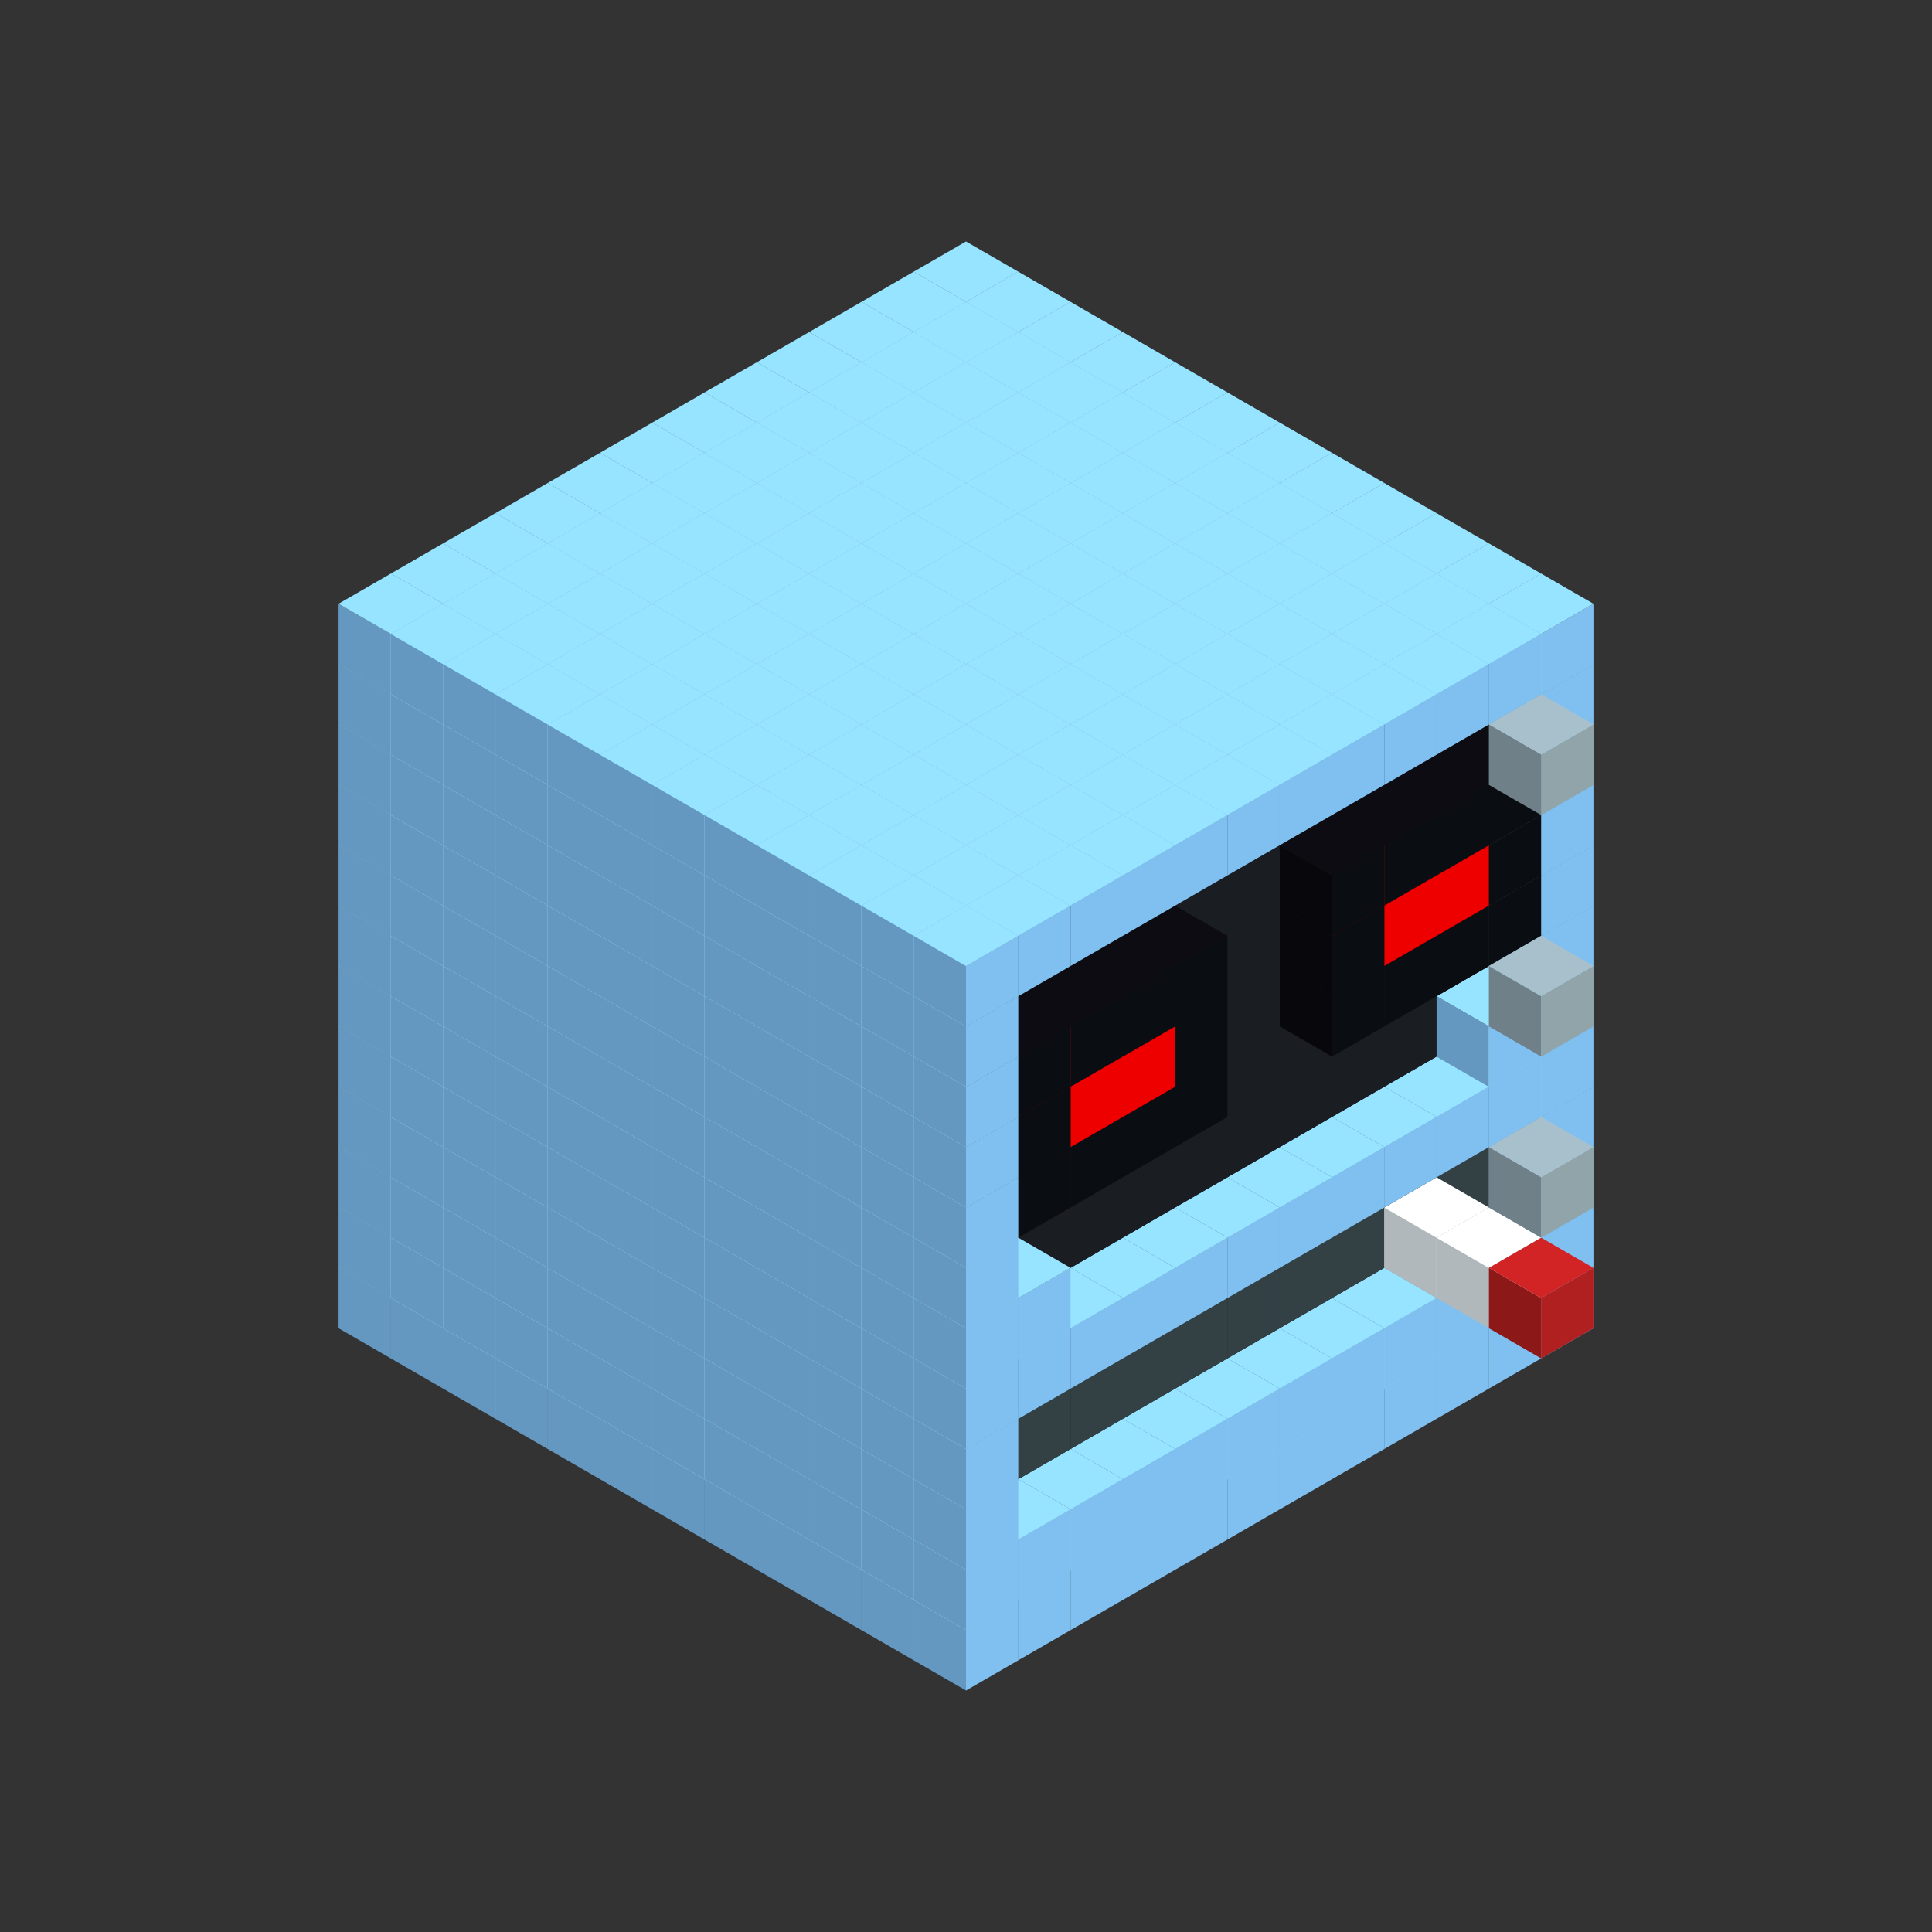 
<svg width='600' height='600' viewBox='4436371 5550000 3200000 3200000' xmlns='http://www.w3.org/2000/svg' xmlns:xlink='http://www.w3.org/1999/xlink'>
<rect x="4436371" y="5550000" width="3200000" height="3200000" fill="#333333" stroke="none"/>
<use xlink:href='#v-0x00000094-1' transform='translate(983738,3600000)'/>
<use xlink:href='#v-0x00000094-1' transform='translate(1070341,3650000)'/>
<use xlink:href='#v-0x00000094-1' transform='translate(1156944,3700000)'/>
<use xlink:href='#v-0x00000094-1' transform='translate(1243547,3750000)'/>
<use xlink:href='#v-0x00000094-1' transform='translate(1330150,3800000)'/>
<use xlink:href='#v-0x00000094-1' transform='translate(1416753,3850000)'/>
<use xlink:href='#v-0x00000094-1' transform='translate(1503356,3900000)'/>
<use xlink:href='#v-0x00000094-1' transform='translate(1589959,3950000)'/>
<use xlink:href='#v-0x00000094-1' transform='translate(1676562,4000000)'/>
<use xlink:href='#v-0x00000094-1' transform='translate(1763165,4050000)'/>
<use xlink:href='#v-0x00000094-1' transform='translate(1849768,4100000)'/>
<use xlink:href='#v-0x00000094-1' transform='translate(2889004,3600000)'/>
<use xlink:href='#v-0x00000094-1' transform='translate(2802401,3650000)'/>
<use xlink:href='#v-0x00000094-1' transform='translate(2715798,3700000)'/>
<use xlink:href='#v-0x00000094-1' transform='translate(2629195,3750000)'/>
<use xlink:href='#v-0x00000094-1' transform='translate(2542592,3800000)'/>
<use xlink:href='#v-0x00000094-1' transform='translate(2455989,3850000)'/>
<use xlink:href='#v-0x00000094-1' transform='translate(2369386,3900000)'/>
<use xlink:href='#v-0x00000094-1' transform='translate(2282783,3950000)'/>
<use xlink:href='#v-0x00000094-1' transform='translate(2196180,4000000)'/>
<use xlink:href='#v-0x00000094-1' transform='translate(2109577,4050000)'/>
<use xlink:href='#v-0x00000094-1' transform='translate(2022974,4100000)'/>
<use xlink:href='#v-0x00000094-1' transform='translate(1936371,4150000)'/>
<use xlink:href='#v-0x00000094-1' transform='translate(983738,3500000)'/>
<use xlink:href='#v-0x00000094-1' transform='translate(1070341,3550000)'/>
<use xlink:href='#v-0x00000094-1' transform='translate(1156944,3600000)'/>
<use xlink:href='#v-0x00000094-1' transform='translate(1243547,3650000)'/>
<use xlink:href='#v-0x00000094-1' transform='translate(1330150,3700000)'/>
<use xlink:href='#v-0x00000094-1' transform='translate(1416753,3750000)'/>
<use xlink:href='#v-0x00000094-1' transform='translate(1503356,3800000)'/>
<use xlink:href='#v-0x00000094-1' transform='translate(1589959,3850000)'/>
<use xlink:href='#v-0x00000094-1' transform='translate(1676562,3900000)'/>
<use xlink:href='#v-0x00000094-1' transform='translate(1763165,3950000)'/>
<use xlink:href='#v-0x00000094-2' transform='translate(2715798,3500000)'/>
<use xlink:href='#v-0x00000094-2' transform='translate(2629195,3550000)'/>
<use xlink:href='#v-0x00000094-2' transform='translate(2542592,3600000)'/>
<use xlink:href='#v-0x00000094-2' transform='translate(2455989,3650000)'/>
<use xlink:href='#v-0x00000094-2' transform='translate(2369386,3700000)'/>
<use xlink:href='#v-0x00000094-2' transform='translate(2282783,3750000)'/>
<use xlink:href='#v-0x00000094-2' transform='translate(2196180,3800000)'/>
<use xlink:href='#v-0x00000094-2' transform='translate(2109577,3850000)'/>
<use xlink:href='#v-0x00000094-2' transform='translate(2022974,3900000)'/>
<use xlink:href='#v-0x00000094-2' transform='translate(1936371,3950000)'/>
<use xlink:href='#v-0x00000094-1' transform='translate(1849768,4000000)'/>
<use xlink:href='#v-0x00000094-1' transform='translate(2889004,3500000)'/>
<use xlink:href='#v-0x00000094-1' transform='translate(2802401,3550000)'/>
<use xlink:href='#v-0x00000094-1' transform='translate(2715798,3600000)'/>
<use xlink:href='#v-0x00000094-1' transform='translate(2629195,3650000)'/>
<use xlink:href='#v-0x00000094-1' transform='translate(2542592,3700000)'/>
<use xlink:href='#v-0x00000094-1' transform='translate(2455989,3750000)'/>
<use xlink:href='#v-0x00000094-1' transform='translate(2369386,3800000)'/>
<use xlink:href='#v-0x00000094-1' transform='translate(2282783,3850000)'/>
<use xlink:href='#v-0x00000094-1' transform='translate(2196180,3900000)'/>
<use xlink:href='#v-0x00000094-1' transform='translate(2109577,3950000)'/>
<use xlink:href='#v-0x00000094-1' transform='translate(2022974,4000000)'/>
<use xlink:href='#v-0x00000094-1' transform='translate(1936371,4050000)'/>
<use xlink:href='#v-0x00000094-1' transform='translate(983738,3400000)'/>
<use xlink:href='#v-0x00000094-1' transform='translate(1070341,3450000)'/>
<use xlink:href='#v-0x00000094-1' transform='translate(1156944,3500000)'/>
<use xlink:href='#v-0x00000094-1' transform='translate(1243547,3550000)'/>
<use xlink:href='#v-0x00000094-1' transform='translate(1330150,3600000)'/>
<use xlink:href='#v-0x00000094-1' transform='translate(1416753,3650000)'/>
<use xlink:href='#v-0x00000094-1' transform='translate(1503356,3700000)'/>
<use xlink:href='#v-0x00000094-1' transform='translate(1589959,3750000)'/>
<use xlink:href='#v-0x00000094-1' transform='translate(1676562,3800000)'/>
<use xlink:href='#v-0x00000094-1' transform='translate(1763165,3850000)'/>
<use xlink:href='#v-0x00000094-4' transform='translate(2715798,3400000)'/>
<use xlink:href='#v-0x00000094-5' transform='translate(2629195,3450000)'/>
<use xlink:href='#v-0x00000094-4' transform='translate(2542592,3500000)'/>
<use xlink:href='#v-0x00000094-4' transform='translate(2455989,3550000)'/>
<use xlink:href='#v-0x00000094-4' transform='translate(2369386,3600000)'/>
<use xlink:href='#v-0x00000094-4' transform='translate(2282783,3650000)'/>
<use xlink:href='#v-0x00000094-4' transform='translate(2196180,3700000)'/>
<use xlink:href='#v-0x00000094-4' transform='translate(2109577,3750000)'/>
<use xlink:href='#v-0x00000094-4' transform='translate(2022974,3800000)'/>
<use xlink:href='#v-0x00000094-4' transform='translate(1936371,3850000)'/>
<use xlink:href='#v-0x00000094-1' transform='translate(1849768,3900000)'/>
<use xlink:href='#v-0x00000094-1' transform='translate(2889004,3400000)'/>
<use xlink:href='#v-0x00000094-5' transform='translate(2715798,3500000)'/>
<use xlink:href='#v-0x00000094-1' transform='translate(1936371,3950000)'/>
<use xlink:href='#v-0x00000094-5' transform='translate(2802401,3550000)'/>
<use xlink:href='#v-0x00000094-6' transform='translate(2889004,3600000)'/>
<use xlink:href='#v-0x00000094-1' transform='translate(983738,3300000)'/>
<use xlink:href='#v-0x00000094-1' transform='translate(1070341,3350000)'/>
<use xlink:href='#v-0x00000094-1' transform='translate(1156944,3400000)'/>
<use xlink:href='#v-0x00000094-1' transform='translate(1243547,3450000)'/>
<use xlink:href='#v-0x00000094-1' transform='translate(1330150,3500000)'/>
<use xlink:href='#v-0x00000094-1' transform='translate(1416753,3550000)'/>
<use xlink:href='#v-0x00000094-1' transform='translate(1503356,3600000)'/>
<use xlink:href='#v-0x00000094-1' transform='translate(1589959,3650000)'/>
<use xlink:href='#v-0x00000094-1' transform='translate(1676562,3700000)'/>
<use xlink:href='#v-0x00000094-1' transform='translate(1763165,3750000)'/>
<use xlink:href='#v-0x00000094-4' transform='translate(2715798,3300000)'/>
<use xlink:href='#v-0x00000094-4' transform='translate(2629195,3350000)'/>
<use xlink:href='#v-0x00000094-4' transform='translate(2542592,3400000)'/>
<use xlink:href='#v-0x00000094-4' transform='translate(2455989,3450000)'/>
<use xlink:href='#v-0x00000094-4' transform='translate(2369386,3500000)'/>
<use xlink:href='#v-0x00000094-4' transform='translate(2282783,3550000)'/>
<use xlink:href='#v-0x00000094-4' transform='translate(2196180,3600000)'/>
<use xlink:href='#v-0x00000094-4' transform='translate(2109577,3650000)'/>
<use xlink:href='#v-0x00000094-4' transform='translate(2022974,3700000)'/>
<use xlink:href='#v-0x00000094-4' transform='translate(1936371,3750000)'/>
<use xlink:href='#v-0x00000094-1' transform='translate(1849768,3800000)'/>
<use xlink:href='#v-0x00000094-1' transform='translate(2889004,3300000)'/>
<use xlink:href='#v-0x00000094-1' transform='translate(1936371,3850000)'/>
<use xlink:href='#v-0x00000094-1' transform='translate(983738,3200000)'/>
<use xlink:href='#v-0x00000094-1' transform='translate(1070341,3250000)'/>
<use xlink:href='#v-0x00000094-1' transform='translate(1156944,3300000)'/>
<use xlink:href='#v-0x00000094-1' transform='translate(1243547,3350000)'/>
<use xlink:href='#v-0x00000094-1' transform='translate(1330150,3400000)'/>
<use xlink:href='#v-0x00000094-1' transform='translate(1416753,3450000)'/>
<use xlink:href='#v-0x00000094-1' transform='translate(1503356,3500000)'/>
<use xlink:href='#v-0x00000094-1' transform='translate(1589959,3550000)'/>
<use xlink:href='#v-0x00000094-1' transform='translate(1676562,3600000)'/>
<use xlink:href='#v-0x00000094-1' transform='translate(1763165,3650000)'/>
<use xlink:href='#v-0x00000094-2' transform='translate(2715798,3200000)'/>
<use xlink:href='#v-0x00000094-2' transform='translate(2629195,3250000)'/>
<use xlink:href='#v-0x00000094-2' transform='translate(2542592,3300000)'/>
<use xlink:href='#v-0x00000094-2' transform='translate(2455989,3350000)'/>
<use xlink:href='#v-0x00000094-2' transform='translate(2369386,3400000)'/>
<use xlink:href='#v-0x00000094-2' transform='translate(2282783,3450000)'/>
<use xlink:href='#v-0x00000094-2' transform='translate(2196180,3500000)'/>
<use xlink:href='#v-0x00000094-2' transform='translate(2109577,3550000)'/>
<use xlink:href='#v-0x00000094-2' transform='translate(2022974,3600000)'/>
<use xlink:href='#v-0x00000094-2' transform='translate(1936371,3650000)'/>
<use xlink:href='#v-0x00000094-1' transform='translate(1849768,3700000)'/>
<use xlink:href='#v-0x00000094-1' transform='translate(2889004,3200000)'/>
<use xlink:href='#v-0x00000094-1' transform='translate(2802401,3250000)'/>
<use xlink:href='#v-0x00000094-1' transform='translate(2715798,3300000)'/>
<use xlink:href='#v-0x00000094-1' transform='translate(2629195,3350000)'/>
<use xlink:href='#v-0x00000094-1' transform='translate(2542592,3400000)'/>
<use xlink:href='#v-0x00000094-1' transform='translate(2455989,3450000)'/>
<use xlink:href='#v-0x00000094-1' transform='translate(2369386,3500000)'/>
<use xlink:href='#v-0x00000094-1' transform='translate(2282783,3550000)'/>
<use xlink:href='#v-0x00000094-1' transform='translate(2196180,3600000)'/>
<use xlink:href='#v-0x00000094-1' transform='translate(2109577,3650000)'/>
<use xlink:href='#v-0x00000094-1' transform='translate(2022974,3700000)'/>
<use xlink:href='#v-0x00000094-1' transform='translate(1936371,3750000)'/>
<use xlink:href='#v-0x00000094-7' transform='translate(2889004,3400000)'/>
<use xlink:href='#v-0x00000094-1' transform='translate(983738,3100000)'/>
<use xlink:href='#v-0x00000094-1' transform='translate(1070341,3150000)'/>
<use xlink:href='#v-0x00000094-1' transform='translate(1156944,3200000)'/>
<use xlink:href='#v-0x00000094-1' transform='translate(1243547,3250000)'/>
<use xlink:href='#v-0x00000094-1' transform='translate(1330150,3300000)'/>
<use xlink:href='#v-0x00000094-1' transform='translate(1416753,3350000)'/>
<use xlink:href='#v-0x00000094-1' transform='translate(1503356,3400000)'/>
<use xlink:href='#v-0x00000094-1' transform='translate(1589959,3450000)'/>
<use xlink:href='#v-0x00000094-1' transform='translate(1676562,3500000)'/>
<use xlink:href='#v-0x00000094-1' transform='translate(1763165,3550000)'/>
<use xlink:href='#v-0x00000094-2' transform='translate(2715798,3100000)'/>
<use xlink:href='#v-0x00000094-2' transform='translate(2629195,3150000)'/>
<use xlink:href='#v-0x00000094-2' transform='translate(2542592,3200000)'/>
<use xlink:href='#v-0x00000094-2' transform='translate(2455989,3250000)'/>
<use xlink:href='#v-0x00000094-2' transform='translate(2369386,3300000)'/>
<use xlink:href='#v-0x00000094-2' transform='translate(2282783,3350000)'/>
<use xlink:href='#v-0x00000094-2' transform='translate(2196180,3400000)'/>
<use xlink:href='#v-0x00000094-2' transform='translate(2109577,3450000)'/>
<use xlink:href='#v-0x00000094-2' transform='translate(2022974,3500000)'/>
<use xlink:href='#v-0x00000094-2' transform='translate(1936371,3550000)'/>
<use xlink:href='#v-0x00000094-1' transform='translate(1849768,3600000)'/>
<use xlink:href='#v-0x00000094-1' transform='translate(2889004,3100000)'/>
<use xlink:href='#v-0x00000094-1' transform='translate(2802401,3150000)'/>
<use xlink:href='#v-0x00000094-1' transform='translate(2022974,3600000)'/>
<use xlink:href='#v-0x00000094-1' transform='translate(1936371,3650000)'/>
<use xlink:href='#v-0x00000094-1' transform='translate(983738,3000000)'/>
<use xlink:href='#v-0x00000094-1' transform='translate(1070341,3050000)'/>
<use xlink:href='#v-0x00000094-1' transform='translate(1156944,3100000)'/>
<use xlink:href='#v-0x00000094-1' transform='translate(1243547,3150000)'/>
<use xlink:href='#v-0x00000094-1' transform='translate(1330150,3200000)'/>
<use xlink:href='#v-0x00000094-1' transform='translate(1416753,3250000)'/>
<use xlink:href='#v-0x00000094-1' transform='translate(1503356,3300000)'/>
<use xlink:href='#v-0x00000094-1' transform='translate(1589959,3350000)'/>
<use xlink:href='#v-0x00000094-1' transform='translate(1676562,3400000)'/>
<use xlink:href='#v-0x00000094-1' transform='translate(1763165,3450000)'/>
<use xlink:href='#v-0x00000094-2' transform='translate(2715798,3000000)'/>
<use xlink:href='#v-0x00000094-2' transform='translate(2629195,3050000)'/>
<use xlink:href='#v-0x00000094-2' transform='translate(2542592,3100000)'/>
<use xlink:href='#v-0x00000094-2' transform='translate(2455989,3150000)'/>
<use xlink:href='#v-0x00000094-2' transform='translate(2369386,3200000)'/>
<use xlink:href='#v-0x00000094-2' transform='translate(2282783,3250000)'/>
<use xlink:href='#v-0x00000094-2' transform='translate(2196180,3300000)'/>
<use xlink:href='#v-0x00000094-2' transform='translate(2109577,3350000)'/>
<use xlink:href='#v-0x00000094-2' transform='translate(2022974,3400000)'/>
<use xlink:href='#v-0x00000094-2' transform='translate(1936371,3450000)'/>
<use xlink:href='#v-0x00000094-1' transform='translate(1849768,3500000)'/>
<use xlink:href='#v-0x00000094-1' transform='translate(2889004,3000000)'/>
<use xlink:href='#v-0x00000094-1' transform='translate(1936371,3550000)'/>
<use xlink:href='#v-0x00000094-1' transform='translate(983738,2900000)'/>
<use xlink:href='#v-0x00000094-1' transform='translate(1070341,2950000)'/>
<use xlink:href='#v-0x00000094-1' transform='translate(1156944,3000000)'/>
<use xlink:href='#v-0x00000094-1' transform='translate(1243547,3050000)'/>
<use xlink:href='#v-0x00000094-1' transform='translate(1330150,3100000)'/>
<use xlink:href='#v-0x00000094-1' transform='translate(1416753,3150000)'/>
<use xlink:href='#v-0x00000094-1' transform='translate(1503356,3200000)'/>
<use xlink:href='#v-0x00000094-1' transform='translate(1589959,3250000)'/>
<use xlink:href='#v-0x00000094-1' transform='translate(1676562,3300000)'/>
<use xlink:href='#v-0x00000094-1' transform='translate(1763165,3350000)'/>
<use xlink:href='#v-0x00000094-2' transform='translate(2715798,2900000)'/>
<use xlink:href='#v-0x00000094-2' transform='translate(2629195,2950000)'/>
<use xlink:href='#v-0x00000094-2' transform='translate(2542592,3000000)'/>
<use xlink:href='#v-0x00000094-2' transform='translate(2455989,3050000)'/>
<use xlink:href='#v-0x00000094-2' transform='translate(2369386,3100000)'/>
<use xlink:href='#v-0x00000094-2' transform='translate(2282783,3150000)'/>
<use xlink:href='#v-0x00000094-2' transform='translate(2196180,3200000)'/>
<use xlink:href='#v-0x00000094-2' transform='translate(2109577,3250000)'/>
<use xlink:href='#v-0x00000094-2' transform='translate(2022974,3300000)'/>
<use xlink:href='#v-0x00000094-2' transform='translate(1936371,3350000)'/>
<use xlink:href='#v-0x00000094-1' transform='translate(1849768,3400000)'/>
<use xlink:href='#v-0x00000094-1' transform='translate(2889004,2900000)'/>
<use xlink:href='#v-0x00000094-8' transform='translate(2802401,2950000)'/>
<use xlink:href='#v-0x00000094-8' transform='translate(2715798,3000000)'/>
<use xlink:href='#v-0x00000094-8' transform='translate(2629195,3050000)'/>
<use xlink:href='#v-0x00000094-8' transform='translate(2542592,3100000)'/>
<use xlink:href='#v-0x00000094-8' transform='translate(2282783,3250000)'/>
<use xlink:href='#v-0x00000094-8' transform='translate(2196180,3300000)'/>
<use xlink:href='#v-0x00000094-8' transform='translate(2109577,3350000)'/>
<use xlink:href='#v-0x00000094-8' transform='translate(2022974,3400000)'/>
<use xlink:href='#v-0x00000094-1' transform='translate(1936371,3450000)'/>
<use xlink:href='#v-0x00000094-7' transform='translate(2889004,3100000)'/>
<use xlink:href='#v-0x00000094-1' transform='translate(983738,2800000)'/>
<use xlink:href='#v-0x00000094-1' transform='translate(1070341,2850000)'/>
<use xlink:href='#v-0x00000094-1' transform='translate(1156944,2900000)'/>
<use xlink:href='#v-0x00000094-1' transform='translate(1243547,2950000)'/>
<use xlink:href='#v-0x00000094-1' transform='translate(1330150,3000000)'/>
<use xlink:href='#v-0x00000094-1' transform='translate(1416753,3050000)'/>
<use xlink:href='#v-0x00000094-1' transform='translate(1503356,3100000)'/>
<use xlink:href='#v-0x00000094-1' transform='translate(1589959,3150000)'/>
<use xlink:href='#v-0x00000094-1' transform='translate(1676562,3200000)'/>
<use xlink:href='#v-0x00000094-1' transform='translate(1763165,3250000)'/>
<use xlink:href='#v-0x00000094-2' transform='translate(2715798,2800000)'/>
<use xlink:href='#v-0x00000094-2' transform='translate(2629195,2850000)'/>
<use xlink:href='#v-0x00000094-2' transform='translate(2542592,2900000)'/>
<use xlink:href='#v-0x00000094-2' transform='translate(2455989,2950000)'/>
<use xlink:href='#v-0x00000094-2' transform='translate(2369386,3000000)'/>
<use xlink:href='#v-0x00000094-2' transform='translate(2282783,3050000)'/>
<use xlink:href='#v-0x00000094-2' transform='translate(2196180,3100000)'/>
<use xlink:href='#v-0x00000094-2' transform='translate(2109577,3150000)'/>
<use xlink:href='#v-0x00000094-2' transform='translate(2022974,3200000)'/>
<use xlink:href='#v-0x00000094-2' transform='translate(1936371,3250000)'/>
<use xlink:href='#v-0x00000094-1' transform='translate(1849768,3300000)'/>
<use xlink:href='#v-0x00000094-1' transform='translate(2889004,2800000)'/>
<use xlink:href='#v-0x00000094-8' transform='translate(2802401,2850000)'/>
<use xlink:href='#v-0x00000094-9' transform='translate(2715798,2900000)'/>
<use xlink:href='#v-0x00000094-9' transform='translate(2629195,2950000)'/>
<use xlink:href='#v-0x00000094-8' transform='translate(2542592,3000000)'/>
<use xlink:href='#v-0x00000094-8' transform='translate(2282783,3150000)'/>
<use xlink:href='#v-0x00000094-9' transform='translate(2196180,3200000)'/>
<use xlink:href='#v-0x00000094-9' transform='translate(2109577,3250000)'/>
<use xlink:href='#v-0x00000094-8' transform='translate(2022974,3300000)'/>
<use xlink:href='#v-0x00000094-1' transform='translate(1936371,3350000)'/>
<use xlink:href='#v-0x00000094-1' transform='translate(983738,2700000)'/>
<use xlink:href='#v-0x00000094-1' transform='translate(1070341,2750000)'/>
<use xlink:href='#v-0x00000094-1' transform='translate(1156944,2800000)'/>
<use xlink:href='#v-0x00000094-1' transform='translate(1243547,2850000)'/>
<use xlink:href='#v-0x00000094-1' transform='translate(1330150,2900000)'/>
<use xlink:href='#v-0x00000094-1' transform='translate(1416753,2950000)'/>
<use xlink:href='#v-0x00000094-1' transform='translate(1503356,3000000)'/>
<use xlink:href='#v-0x00000094-1' transform='translate(1589959,3050000)'/>
<use xlink:href='#v-0x00000094-1' transform='translate(1676562,3100000)'/>
<use xlink:href='#v-0x00000094-1' transform='translate(1763165,3150000)'/>
<use xlink:href='#v-0x00000094-2' transform='translate(2715798,2700000)'/>
<use xlink:href='#v-0x00000094-2' transform='translate(2629195,2750000)'/>
<use xlink:href='#v-0x00000094-2' transform='translate(2542592,2800000)'/>
<use xlink:href='#v-0x00000094-2' transform='translate(2455989,2850000)'/>
<use xlink:href='#v-0x00000094-2' transform='translate(2369386,2900000)'/>
<use xlink:href='#v-0x00000094-2' transform='translate(2282783,2950000)'/>
<use xlink:href='#v-0x00000094-2' transform='translate(2196180,3000000)'/>
<use xlink:href='#v-0x00000094-2' transform='translate(2109577,3050000)'/>
<use xlink:href='#v-0x00000094-2' transform='translate(2022974,3100000)'/>
<use xlink:href='#v-0x00000094-2' transform='translate(1936371,3150000)'/>
<use xlink:href='#v-0x00000094-1' transform='translate(1849768,3200000)'/>
<use xlink:href='#v-0x00000094-1' transform='translate(2889004,2700000)'/>
<use xlink:href='#v-0x00000094-8' transform='translate(2802401,2750000)'/>
<use xlink:href='#v-0x00000094-8' transform='translate(2715798,2800000)'/>
<use xlink:href='#v-0x00000094-8' transform='translate(2629195,2850000)'/>
<use xlink:href='#v-0x00000094-8' transform='translate(2542592,2900000)'/>
<use xlink:href='#v-0x00000094-8' transform='translate(2282783,3050000)'/>
<use xlink:href='#v-0x00000094-8' transform='translate(2196180,3100000)'/>
<use xlink:href='#v-0x00000094-8' transform='translate(2109577,3150000)'/>
<use xlink:href='#v-0x00000094-8' transform='translate(2022974,3200000)'/>
<use xlink:href='#v-0x00000094-1' transform='translate(1936371,3250000)'/>
<use xlink:href='#v-0x00000094-1' transform='translate(983738,2600000)'/>
<use xlink:href='#v-0x00000094-1' transform='translate(1070341,2650000)'/>
<use xlink:href='#v-0x00000094-1' transform='translate(1156944,2700000)'/>
<use xlink:href='#v-0x00000094-1' transform='translate(1243547,2750000)'/>
<use xlink:href='#v-0x00000094-1' transform='translate(1330150,2800000)'/>
<use xlink:href='#v-0x00000094-1' transform='translate(1416753,2850000)'/>
<use xlink:href='#v-0x00000094-1' transform='translate(1503356,2900000)'/>
<use xlink:href='#v-0x00000094-1' transform='translate(1589959,2950000)'/>
<use xlink:href='#v-0x00000094-1' transform='translate(1676562,3000000)'/>
<use xlink:href='#v-0x00000094-1' transform='translate(1763165,3050000)'/>
<use xlink:href='#v-0x00000094-2' transform='translate(2715798,2600000)'/>
<use xlink:href='#v-0x00000094-2' transform='translate(2629195,2650000)'/>
<use xlink:href='#v-0x00000094-2' transform='translate(2542592,2700000)'/>
<use xlink:href='#v-0x00000094-2' transform='translate(2455989,2750000)'/>
<use xlink:href='#v-0x00000094-2' transform='translate(2369386,2800000)'/>
<use xlink:href='#v-0x00000094-2' transform='translate(2282783,2850000)'/>
<use xlink:href='#v-0x00000094-2' transform='translate(2196180,2900000)'/>
<use xlink:href='#v-0x00000094-2' transform='translate(2109577,2950000)'/>
<use xlink:href='#v-0x00000094-2' transform='translate(2022974,3000000)'/>
<use xlink:href='#v-0x00000094-2' transform='translate(1936371,3050000)'/>
<use xlink:href='#v-0x00000094-1' transform='translate(1849768,3100000)'/>
<use xlink:href='#v-0x00000094-1' transform='translate(2889004,2600000)'/>
<use xlink:href='#v-0x00000094-1' transform='translate(1936371,3150000)'/>
<use xlink:href='#v-0x00000094-1' transform='translate(1936371,1950000)'/>
<use xlink:href='#v-0x00000094-1' transform='translate(1849768,2000000)'/>
<use xlink:href='#v-0x00000094-1' transform='translate(1763165,2050000)'/>
<use xlink:href='#v-0x00000094-1' transform='translate(1676562,2100000)'/>
<use xlink:href='#v-0x00000094-1' transform='translate(1589959,2150000)'/>
<use xlink:href='#v-0x00000094-1' transform='translate(1503356,2200000)'/>
<use xlink:href='#v-0x00000094-1' transform='translate(1416753,2250000)'/>
<use xlink:href='#v-0x00000094-1' transform='translate(1330150,2300000)'/>
<use xlink:href='#v-0x00000094-1' transform='translate(1243547,2350000)'/>
<use xlink:href='#v-0x00000094-1' transform='translate(1156944,2400000)'/>
<use xlink:href='#v-0x00000094-1' transform='translate(1070341,2450000)'/>
<use xlink:href='#v-0x00000094-1' transform='translate(983738,2500000)'/>
<use xlink:href='#v-0x00000094-1' transform='translate(2022974,2000000)'/>
<use xlink:href='#v-0x00000094-1' transform='translate(1936371,2050000)'/>
<use xlink:href='#v-0x00000094-1' transform='translate(1849768,2100000)'/>
<use xlink:href='#v-0x00000094-1' transform='translate(1763165,2150000)'/>
<use xlink:href='#v-0x00000094-1' transform='translate(1676562,2200000)'/>
<use xlink:href='#v-0x00000094-1' transform='translate(1589959,2250000)'/>
<use xlink:href='#v-0x00000094-1' transform='translate(1503356,2300000)'/>
<use xlink:href='#v-0x00000094-1' transform='translate(1416753,2350000)'/>
<use xlink:href='#v-0x00000094-1' transform='translate(1330150,2400000)'/>
<use xlink:href='#v-0x00000094-1' transform='translate(1243547,2450000)'/>
<use xlink:href='#v-0x00000094-1' transform='translate(1156944,2500000)'/>
<use xlink:href='#v-0x00000094-1' transform='translate(1070341,2550000)'/>
<use xlink:href='#v-0x00000094-1' transform='translate(2109577,2050000)'/>
<use xlink:href='#v-0x00000094-1' transform='translate(2022974,2100000)'/>
<use xlink:href='#v-0x00000094-1' transform='translate(1936371,2150000)'/>
<use xlink:href='#v-0x00000094-1' transform='translate(1849768,2200000)'/>
<use xlink:href='#v-0x00000094-1' transform='translate(1763165,2250000)'/>
<use xlink:href='#v-0x00000094-1' transform='translate(1676562,2300000)'/>
<use xlink:href='#v-0x00000094-1' transform='translate(1589959,2350000)'/>
<use xlink:href='#v-0x00000094-1' transform='translate(1503356,2400000)'/>
<use xlink:href='#v-0x00000094-1' transform='translate(1416753,2450000)'/>
<use xlink:href='#v-0x00000094-1' transform='translate(1330150,2500000)'/>
<use xlink:href='#v-0x00000094-1' transform='translate(1243547,2550000)'/>
<use xlink:href='#v-0x00000094-1' transform='translate(1156944,2600000)'/>
<use xlink:href='#v-0x00000094-1' transform='translate(2196180,2100000)'/>
<use xlink:href='#v-0x00000094-1' transform='translate(2109577,2150000)'/>
<use xlink:href='#v-0x00000094-1' transform='translate(2022974,2200000)'/>
<use xlink:href='#v-0x00000094-1' transform='translate(1936371,2250000)'/>
<use xlink:href='#v-0x00000094-1' transform='translate(1849768,2300000)'/>
<use xlink:href='#v-0x00000094-1' transform='translate(1763165,2350000)'/>
<use xlink:href='#v-0x00000094-1' transform='translate(1676562,2400000)'/>
<use xlink:href='#v-0x00000094-1' transform='translate(1589959,2450000)'/>
<use xlink:href='#v-0x00000094-1' transform='translate(1503356,2500000)'/>
<use xlink:href='#v-0x00000094-1' transform='translate(1416753,2550000)'/>
<use xlink:href='#v-0x00000094-1' transform='translate(1330150,2600000)'/>
<use xlink:href='#v-0x00000094-1' transform='translate(1243547,2650000)'/>
<use xlink:href='#v-0x00000094-1' transform='translate(2282783,2150000)'/>
<use xlink:href='#v-0x00000094-1' transform='translate(2196180,2200000)'/>
<use xlink:href='#v-0x00000094-1' transform='translate(2109577,2250000)'/>
<use xlink:href='#v-0x00000094-1' transform='translate(2022974,2300000)'/>
<use xlink:href='#v-0x00000094-1' transform='translate(1936371,2350000)'/>
<use xlink:href='#v-0x00000094-1' transform='translate(1849768,2400000)'/>
<use xlink:href='#v-0x00000094-1' transform='translate(1763165,2450000)'/>
<use xlink:href='#v-0x00000094-1' transform='translate(1676562,2500000)'/>
<use xlink:href='#v-0x00000094-1' transform='translate(1589959,2550000)'/>
<use xlink:href='#v-0x00000094-1' transform='translate(1503356,2600000)'/>
<use xlink:href='#v-0x00000094-1' transform='translate(1416753,2650000)'/>
<use xlink:href='#v-0x00000094-1' transform='translate(1330150,2700000)'/>
<use xlink:href='#v-0x00000094-1' transform='translate(2369386,2200000)'/>
<use xlink:href='#v-0x00000094-1' transform='translate(2282783,2250000)'/>
<use xlink:href='#v-0x00000094-1' transform='translate(2196180,2300000)'/>
<use xlink:href='#v-0x00000094-1' transform='translate(2109577,2350000)'/>
<use xlink:href='#v-0x00000094-1' transform='translate(2022974,2400000)'/>
<use xlink:href='#v-0x00000094-1' transform='translate(1936371,2450000)'/>
<use xlink:href='#v-0x00000094-1' transform='translate(1849768,2500000)'/>
<use xlink:href='#v-0x00000094-1' transform='translate(1763165,2550000)'/>
<use xlink:href='#v-0x00000094-1' transform='translate(1676562,2600000)'/>
<use xlink:href='#v-0x00000094-1' transform='translate(1589959,2650000)'/>
<use xlink:href='#v-0x00000094-1' transform='translate(1503356,2700000)'/>
<use xlink:href='#v-0x00000094-1' transform='translate(1416753,2750000)'/>
<use xlink:href='#v-0x00000094-1' transform='translate(2455989,2250000)'/>
<use xlink:href='#v-0x00000094-1' transform='translate(2369386,2300000)'/>
<use xlink:href='#v-0x00000094-1' transform='translate(2282783,2350000)'/>
<use xlink:href='#v-0x00000094-1' transform='translate(2196180,2400000)'/>
<use xlink:href='#v-0x00000094-1' transform='translate(2109577,2450000)'/>
<use xlink:href='#v-0x00000094-1' transform='translate(2022974,2500000)'/>
<use xlink:href='#v-0x00000094-1' transform='translate(1936371,2550000)'/>
<use xlink:href='#v-0x00000094-1' transform='translate(1849768,2600000)'/>
<use xlink:href='#v-0x00000094-1' transform='translate(1763165,2650000)'/>
<use xlink:href='#v-0x00000094-1' transform='translate(1676562,2700000)'/>
<use xlink:href='#v-0x00000094-1' transform='translate(1589959,2750000)'/>
<use xlink:href='#v-0x00000094-1' transform='translate(1503356,2800000)'/>
<use xlink:href='#v-0x00000094-1' transform='translate(2542592,2300000)'/>
<use xlink:href='#v-0x00000094-1' transform='translate(2455989,2350000)'/>
<use xlink:href='#v-0x00000094-1' transform='translate(2369386,2400000)'/>
<use xlink:href='#v-0x00000094-1' transform='translate(2282783,2450000)'/>
<use xlink:href='#v-0x00000094-1' transform='translate(2196180,2500000)'/>
<use xlink:href='#v-0x00000094-1' transform='translate(2109577,2550000)'/>
<use xlink:href='#v-0x00000094-1' transform='translate(2022974,2600000)'/>
<use xlink:href='#v-0x00000094-1' transform='translate(1936371,2650000)'/>
<use xlink:href='#v-0x00000094-1' transform='translate(1849768,2700000)'/>
<use xlink:href='#v-0x00000094-1' transform='translate(1763165,2750000)'/>
<use xlink:href='#v-0x00000094-1' transform='translate(1676562,2800000)'/>
<use xlink:href='#v-0x00000094-1' transform='translate(1589959,2850000)'/>
<use xlink:href='#v-0x00000094-1' transform='translate(2629195,2350000)'/>
<use xlink:href='#v-0x00000094-1' transform='translate(2542592,2400000)'/>
<use xlink:href='#v-0x00000094-1' transform='translate(2455989,2450000)'/>
<use xlink:href='#v-0x00000094-1' transform='translate(2369386,2500000)'/>
<use xlink:href='#v-0x00000094-1' transform='translate(2282783,2550000)'/>
<use xlink:href='#v-0x00000094-1' transform='translate(2196180,2600000)'/>
<use xlink:href='#v-0x00000094-1' transform='translate(2109577,2650000)'/>
<use xlink:href='#v-0x00000094-1' transform='translate(2022974,2700000)'/>
<use xlink:href='#v-0x00000094-1' transform='translate(1936371,2750000)'/>
<use xlink:href='#v-0x00000094-1' transform='translate(1849768,2800000)'/>
<use xlink:href='#v-0x00000094-1' transform='translate(1763165,2850000)'/>
<use xlink:href='#v-0x00000094-1' transform='translate(1676562,2900000)'/>
<use xlink:href='#v-0x00000094-1' transform='translate(2715798,2400000)'/>
<use xlink:href='#v-0x00000094-1' transform='translate(2629195,2450000)'/>
<use xlink:href='#v-0x00000094-1' transform='translate(2542592,2500000)'/>
<use xlink:href='#v-0x00000094-1' transform='translate(2455989,2550000)'/>
<use xlink:href='#v-0x00000094-1' transform='translate(2369386,2600000)'/>
<use xlink:href='#v-0x00000094-1' transform='translate(2282783,2650000)'/>
<use xlink:href='#v-0x00000094-1' transform='translate(2196180,2700000)'/>
<use xlink:href='#v-0x00000094-1' transform='translate(2109577,2750000)'/>
<use xlink:href='#v-0x00000094-1' transform='translate(2022974,2800000)'/>
<use xlink:href='#v-0x00000094-1' transform='translate(1936371,2850000)'/>
<use xlink:href='#v-0x00000094-1' transform='translate(1849768,2900000)'/>
<use xlink:href='#v-0x00000094-1' transform='translate(1763165,2950000)'/>
<use xlink:href='#v-0x00000094-1' transform='translate(2802401,2450000)'/>
<use xlink:href='#v-0x00000094-1' transform='translate(2715798,2500000)'/>
<use xlink:href='#v-0x00000094-1' transform='translate(2629195,2550000)'/>
<use xlink:href='#v-0x00000094-1' transform='translate(2542592,2600000)'/>
<use xlink:href='#v-0x00000094-1' transform='translate(2455989,2650000)'/>
<use xlink:href='#v-0x00000094-1' transform='translate(2369386,2700000)'/>
<use xlink:href='#v-0x00000094-1' transform='translate(2282783,2750000)'/>
<use xlink:href='#v-0x00000094-1' transform='translate(2196180,2800000)'/>
<use xlink:href='#v-0x00000094-1' transform='translate(2109577,2850000)'/>
<use xlink:href='#v-0x00000094-1' transform='translate(2022974,2900000)'/>
<use xlink:href='#v-0x00000094-1' transform='translate(1936371,2950000)'/>
<use xlink:href='#v-0x00000094-1' transform='translate(1849768,3000000)'/>
<use xlink:href='#v-0x00000094-1' transform='translate(2889004,2500000)'/>
<use xlink:href='#v-0x00000094-1' transform='translate(2802401,2550000)'/>
<use xlink:href='#v-0x00000094-1' transform='translate(2715798,2600000)'/>
<use xlink:href='#v-0x00000094-1' transform='translate(2629195,2650000)'/>
<use xlink:href='#v-0x00000094-1' transform='translate(2542592,2700000)'/>
<use xlink:href='#v-0x00000094-1' transform='translate(2455989,2750000)'/>
<use xlink:href='#v-0x00000094-1' transform='translate(2369386,2800000)'/>
<use xlink:href='#v-0x00000094-1' transform='translate(2282783,2850000)'/>
<use xlink:href='#v-0x00000094-1' transform='translate(2196180,2900000)'/>
<use xlink:href='#v-0x00000094-1' transform='translate(2109577,2950000)'/>
<use xlink:href='#v-0x00000094-1' transform='translate(2022974,3000000)'/>
<use xlink:href='#v-0x00000094-1' transform='translate(1936371,3050000)'/>
<use xlink:href='#v-0x00000094-7' transform='translate(2889004,2700000)'/>
<defs>
<g id='v-0x00000094-1'>
<polygon points='4100000,4100000 4100000,4200000 4013397,4150000 4013397,4050000' fill='#6498c0'/>
<polygon points='4100000,4100000 4100000,4200000 4186602,4150000 4186602,4050000' fill='#80c0f0'/>
<polygon points='4100000,4100000 4013397,4050000 4100000,4000000 4186602,4050000' fill='#96e4ff'/>
</g>
<g id='v-0x00000094-2'>
<polygon points='4100000,4100000 4100000,4200000 4013397,4150000 4013397,4050000' fill='#141418'/>
<polygon points='4100000,4100000 4100000,4200000 4186602,4150000 4186602,4050000' fill='#1a1d22'/>
<polygon points='4100000,4100000 4013397,4050000 4100000,4000000 4186602,4050000' fill='#1e1e24'/>
</g>
<g id='v-0x00000094-3'>
<polygon points='4100000,4100000 4100000,4200000 4013397,4150000 4013397,4050000' fill='#202044'/>
<polygon points='4100000,4100000 4100000,4200000 4186602,4150000 4186602,4050000' fill='#282858'/>
<polygon points='4100000,4100000 4013397,4050000 4100000,4000000 4186602,4050000' fill='#303066'/>
</g>
<g id='v-0x00000094-4'>
<polygon points='4100000,4100000 4100000,4200000 4013397,4150000 4013397,4050000' fill='#283034'/>
<polygon points='4100000,4100000 4100000,4200000 4186602,4150000 4186602,4050000' fill='#334044'/>
<polygon points='4100000,4100000 4013397,4050000 4100000,4000000 4186602,4050000' fill='#3c484e'/>
</g>
<g id='v-0x00000094-5'>
<polygon points='4100000,4100000 4100000,4200000 4013397,4150000 4013397,4050000' fill='#b0b8bc'/>
<polygon points='4100000,4100000 4100000,4200000 4186602,4150000 4186602,4050000' fill='#e0e8ee'/>
<polygon points='4100000,4100000 4013397,4050000 4100000,4000000 4186602,4050000' fill='#ffffff'/>
</g>
<g id='v-0x00000094-6'>
<polygon points='4100000,4100000 4100000,4200000 4013397,4150000 4013397,4050000' fill='#8c1818'/>
<polygon points='4100000,4100000 4100000,4200000 4186602,4150000 4186602,4050000' fill='#b02020'/>
<polygon points='4100000,4100000 4013397,4050000 4100000,4000000 4186602,4050000' fill='#d22424'/>
</g>
<g id='v-0x00000094-7'>
<polygon points='4100000,4100000 4100000,4200000 4013397,4150000 4013397,4050000' fill='#708088'/>
<polygon points='4100000,4100000 4100000,4200000 4186602,4150000 4186602,4050000' fill='#90a4aa'/>
<polygon points='4100000,4100000 4013397,4050000 4100000,4000000 4186602,4050000' fill='#a8c0cc'/>
</g>
<g id='v-0x00000094-8'>
<polygon points='4100000,4100000 4100000,4200000 4013397,4150000 4013397,4050000' fill='#08080c'/>
<polygon points='4100000,4100000 4100000,4200000 4186602,4150000 4186602,4050000' fill='#0a0d11'/>
<polygon points='4100000,4100000 4013397,4050000 4100000,4000000 4186602,4050000' fill='#0c0c12'/>
</g>
<g id='v-0x00000094-9'>
<polygon points='4100000,4100000 4100000,4200000 4013397,4150000 4013397,4050000' fill='#bc0000'/>
<polygon points='4100000,4100000 4100000,4200000 4186602,4150000 4186602,4050000' fill='#ee0000'/>
<polygon points='4100000,4100000 4013397,4050000 4100000,4000000 4186602,4050000' fill='#ff0000'/>
</g>
</defs>
</svg>
